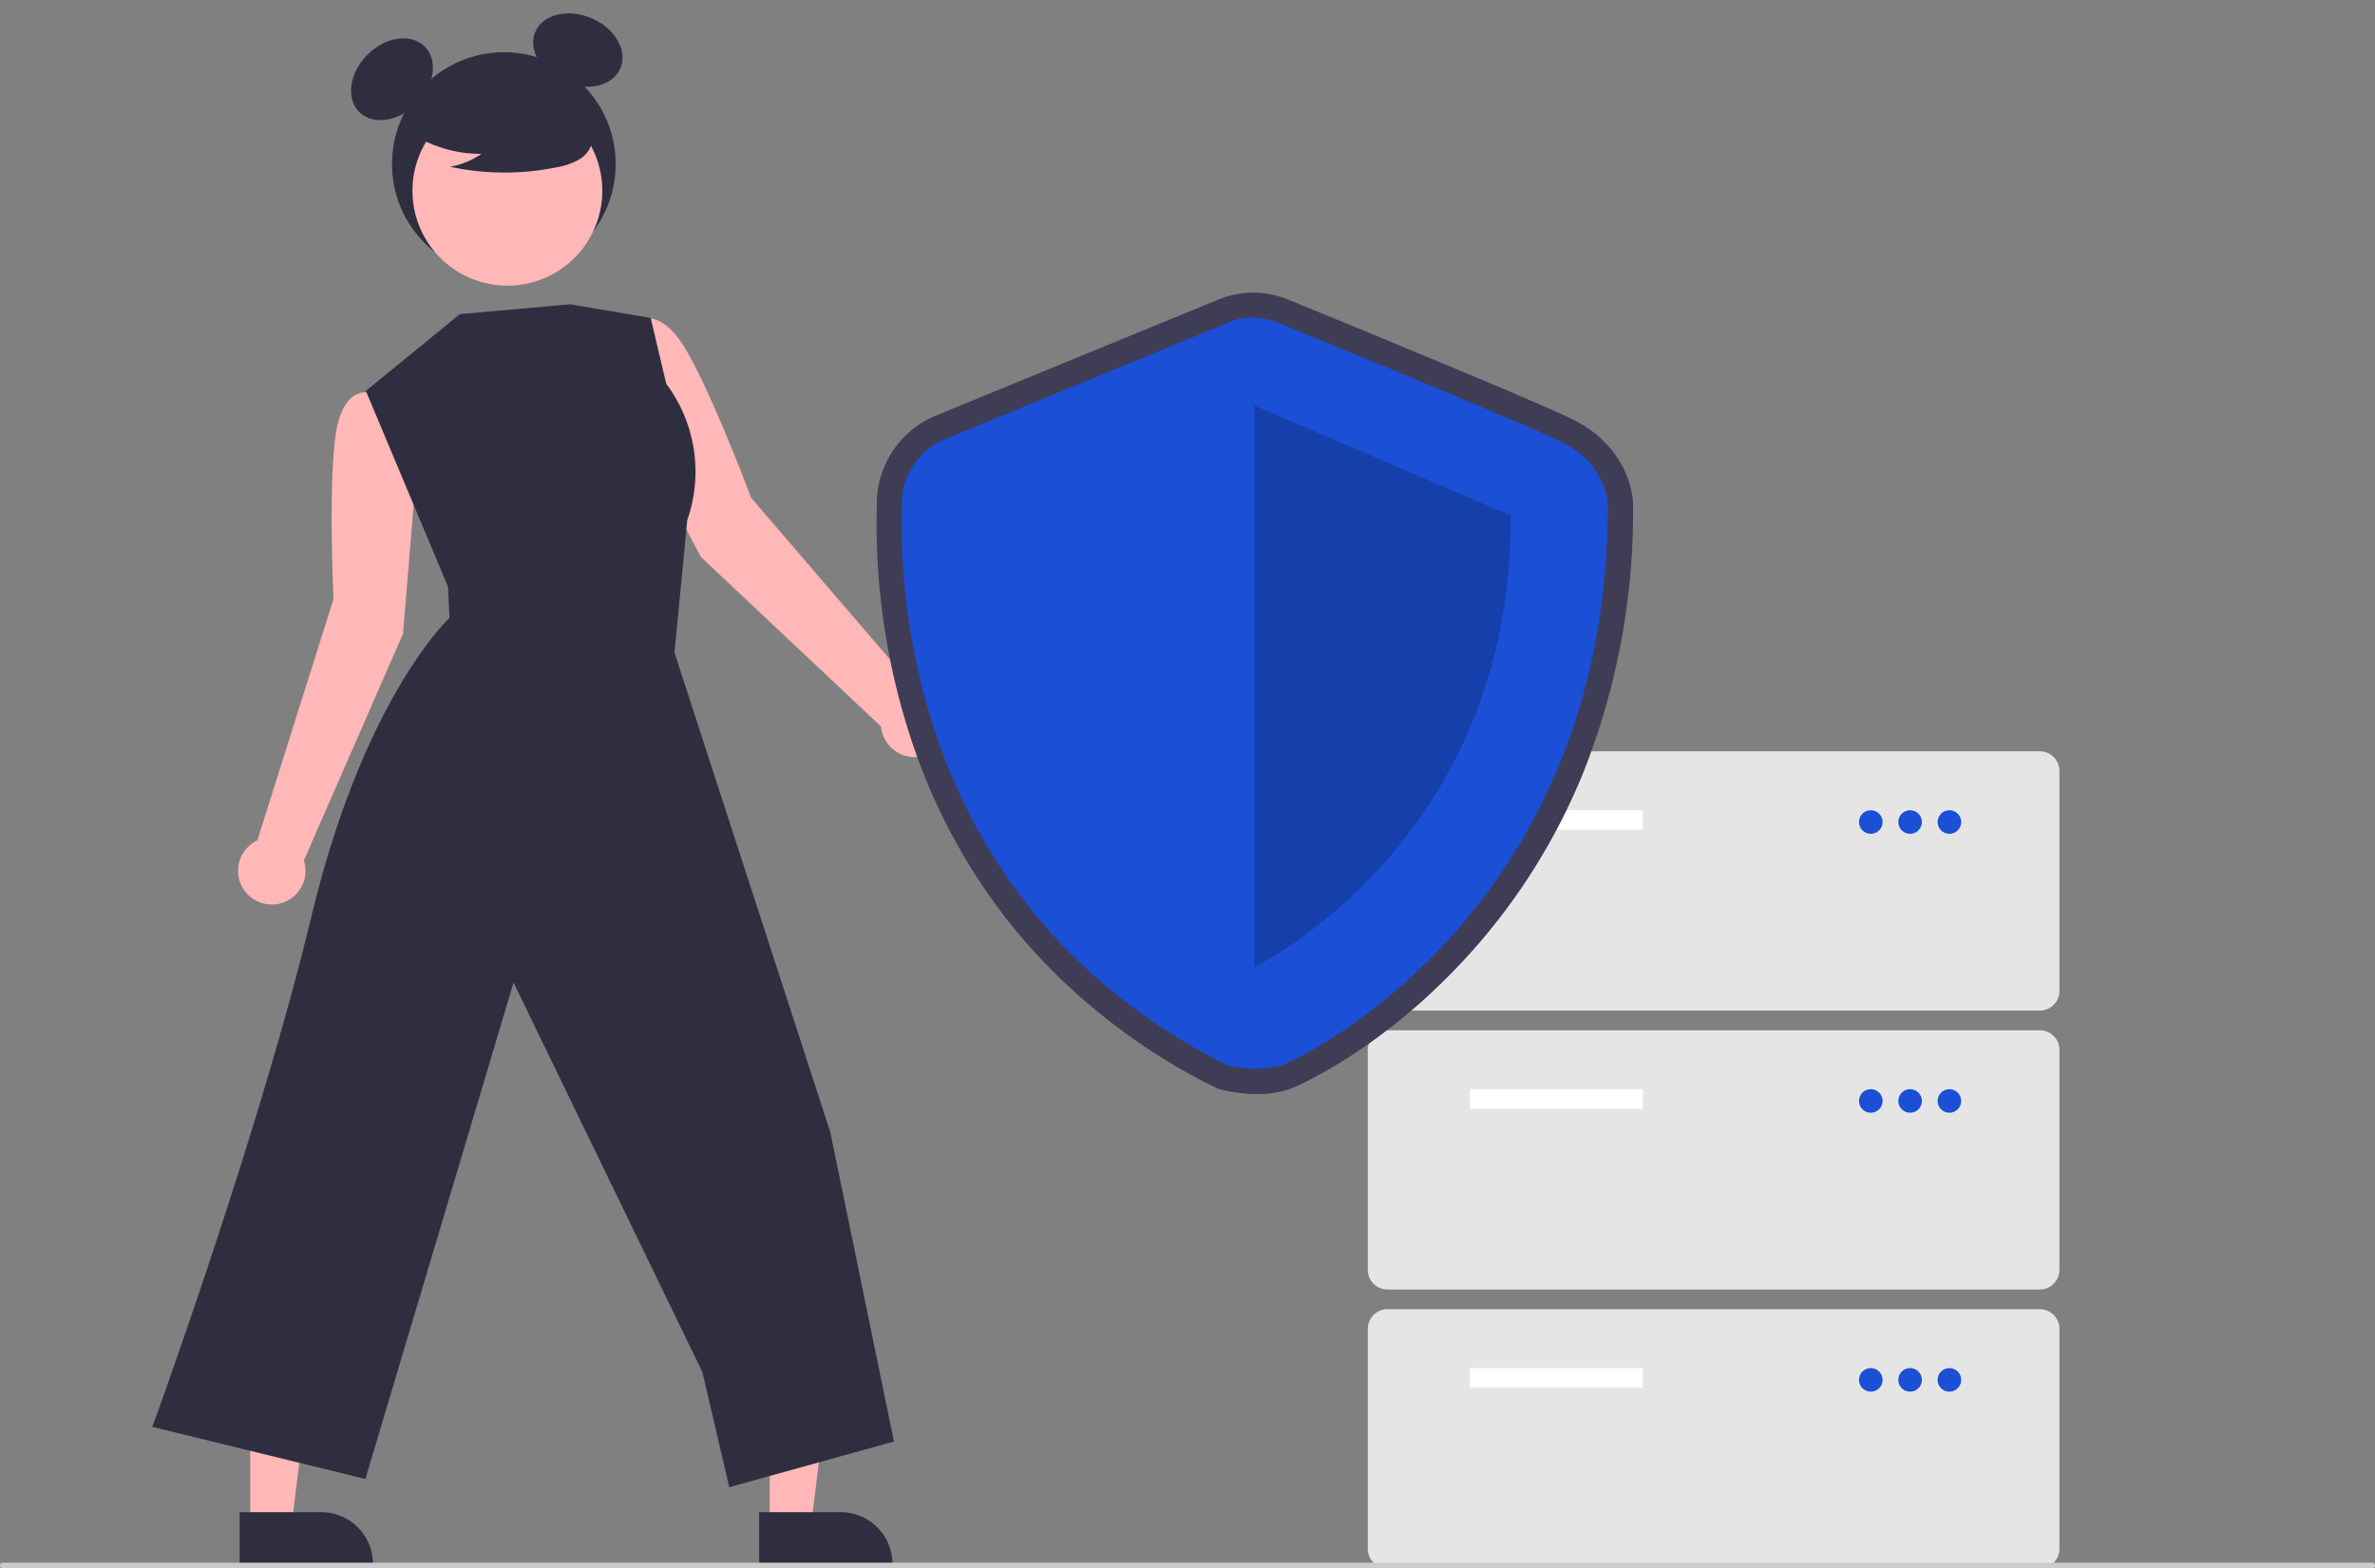 <svg xmlns="http://www.w3.org/2000/svg" width="255.559" height="168.819" viewBox="0 0 255.559 168.819">
  <rect x="0" y="0" width="255.559" height="168.819" fill="#808080" stroke="none"/>
  <g id="Group_30" data-name="Group 30" transform="translate(0 4.645)">
    <path id="Path_193" data-name="Path 193" d="M288.932,320.465l-1.323-8.1-3.737-.934s-2.966-.913-3.659,5.06-.156,17.127-.156,17.127l-8.2,25.98a3.629,3.629,0,1,0,5.01,2.161l10.667-24.4Z" transform="translate(-244.169 -273.788)" fill="#ffb7b7"/>
    <path id="Path_194" data-name="Path 194" d="M400.743,296.324l-1.962-7.966,3.07-2.326s2.369-2,5.352,3.217,6.868,15.69,6.868,15.69l17.746,20.672a3.629,3.629,0,1,1-3.759,3.955L408.665,311.31Z" transform="translate(-333.258 -256.018)" fill="#ffb7b7"/>
    <path id="Path_195" data-name="Path 195" d="M267.687,487.779h4.45l2.117-17.164h-6.568Z" transform="translate(-184.866 -328.217)" fill="#ffb7b7"/>
    <path id="Path_196" data-name="Path 196" d="M451.02,700.9h8.764a5.585,5.585,0,0,1,5.585,5.585v.182H451.02Z" transform="translate(-369.334 -542.788)" fill="#2f2e41"/>
    <path id="Path_197" data-name="Path 197" d="M87.014,487.779h4.45l2.117-17.164H87.013Z" transform="translate(-60.092 -328.217)" fill="#ffb7b7"/>
    <path id="Path_198" data-name="Path 198" d="M270.347,700.9h8.764a5.585,5.585,0,0,1,5.585,5.585v.182H270.347Z" transform="translate(-244.56 -542.788)" fill="#2f2e41"/>
    <circle id="Ellipse_38" data-name="Ellipse 38" cx="12.036" cy="12.036" r="12.036" transform="translate(42.179 0.978)" fill="#2f2e41"/>
    <ellipse id="Ellipse_39" data-name="Ellipse 39" cx="4.98" cy="3.735" rx="4.98" ry="3.735" transform="translate(36.016 4.763) rotate(-45)" fill="#2f2e41"/>
    <ellipse id="Ellipse_40" data-name="Ellipse 40" cx="3.735" cy="4.98" rx="3.735" ry="4.98" transform="translate(56.133 2.225) rotate(-66.869)" fill="#2f2e41"/>
    <circle id="Ellipse_41" data-name="Ellipse 41" cx="10.215" cy="10.215" r="10.215" transform="translate(40.734 19.951) rotate(-61.337)" fill="#ffb7b7"/>
    <path id="Path_199" data-name="Path 199" d="M328.772,208.241a13.893,13.893,0,0,0,7.94,2.454,8.513,8.513,0,0,1-3.374,1.388,28.014,28.014,0,0,0,11.443.064,7.407,7.407,0,0,0,2.4-.823,3.032,3.032,0,0,0,1.479-1.977c.251-1.434-.866-2.737-2.028-3.615a14.959,14.959,0,0,0-12.57-2.512,6.883,6.883,0,0,0-3.723,2.1,3.391,3.391,0,0,0-.313,4.027Z" transform="translate(-284.909 -198.779)" fill="#2f2e41"/>
    <path id="Path_200" data-name="Path 200" d="M273.065,281.779l-10.11,8.257,8.834,21.063.168,3.37s-9.17,8.455-14.844,32.074-17.134,55-17.134,55l22.926,5.609,15.94-53.429,20.32,41.917,2.891,12.4,17.722-4.92-6.84-33.271-16.775-51.645,1.378-14.267a15.775,15.775,0,0,0-2.263-14.661l-1.673-7.085-8.659-1.476Z" transform="translate(-223.587 -252.609)" fill="#2f2e41"/>
    <path id="Path_201" data-name="Path 201" d="M735.016,464.135H664.824a2.117,2.117,0,0,1-2.114-2.114V438.341a2.117,2.117,0,0,1,2.114-2.114h70.193a2.117,2.117,0,0,1,2.114,2.114v23.679A2.117,2.117,0,0,1,735.016,464.135Z" transform="translate(-515.528 -360.005)" fill="#e5e5e5"/>
    <rect id="Rectangle_104" data-name="Rectangle 104" width="18.605" height="2.114" transform="translate(158.175 82.564)" fill="#fff"/>
    <circle id="Ellipse_42" data-name="Ellipse 42" cx="1.269" cy="1.269" r="1.269" transform="translate(200.037 82.564)" fill="#1a4fd6"/>
    <circle id="Ellipse_43" data-name="Ellipse 43" cx="1.269" cy="1.269" r="1.269" transform="translate(204.266 82.564)" fill="#1a4fd6"/>
    <circle id="Ellipse_44" data-name="Ellipse 44" cx="1.269" cy="1.269" r="1.269" transform="translate(208.494 82.564)" fill="#1a4fd6"/>
    <path id="Path_202" data-name="Path 202" d="M735.016,561.171H664.824a2.117,2.117,0,0,1-2.114-2.114V535.377a2.117,2.117,0,0,1,2.114-2.114h70.193a2.117,2.117,0,0,1,2.114,2.114v23.679A2.117,2.117,0,0,1,735.016,561.171Z" transform="translate(-515.528 -427.019)" fill="#e5e5e5"/>
    <rect id="Rectangle_105" data-name="Rectangle 105" width="18.605" height="2.114" transform="translate(158.175 112.586)" fill="#fff"/>
    <circle id="Ellipse_45" data-name="Ellipse 45" cx="1.269" cy="1.269" r="1.269" transform="translate(200.037 112.586)" fill="#1a4fd6"/>
    <circle id="Ellipse_46" data-name="Ellipse 46" cx="1.269" cy="1.269" r="1.269" transform="translate(204.266 112.586)" fill="#1a4fd6"/>
    <circle id="Ellipse_47" data-name="Ellipse 47" cx="1.269" cy="1.269" r="1.269" transform="translate(208.494 112.586)" fill="#1a4fd6"/>
    <path id="Path_203" data-name="Path 203" d="M735.016,658.206H664.824a2.117,2.117,0,0,1-2.114-2.114V632.412a2.117,2.117,0,0,1,2.114-2.114h70.193a2.117,2.117,0,0,1,2.114,2.114v23.679A2.117,2.117,0,0,1,735.016,658.206Z" transform="translate(-515.528 -494.032)" fill="#e5e5e5"/>
    <rect id="Rectangle_106" data-name="Rectangle 106" width="18.605" height="2.114" transform="translate(158.175 142.609)" fill="#fff"/>
    <circle id="Ellipse_48" data-name="Ellipse 48" cx="1.269" cy="1.269" r="1.269" transform="translate(200.037 142.609)" fill="#1a4fd6"/>
    <circle id="Ellipse_49" data-name="Ellipse 49" cx="1.269" cy="1.269" r="1.269" transform="translate(204.266 142.609)" fill="#1a4fd6"/>
    <circle id="Ellipse_50" data-name="Ellipse 50" cx="1.269" cy="1.269" r="1.269" transform="translate(208.494 142.609)" fill="#1a4fd6"/>
    <path id="Path_204" data-name="Path 204" d="M532.8,362.88a15.981,15.981,0,0,1-3.962-.512l-.255-.071-.237-.119A65.636,65.636,0,0,1,506.9,345.341a63.74,63.74,0,0,1-10.83-19.231,74.017,74.017,0,0,1-4.186-26.074c0-.186.007-.33.007-.429a10.267,10.267,0,0,1,6.1-9.64c2.835-1.181,28.58-11.756,30.44-12.52a9.885,9.885,0,0,1,7.838-.034c1.341.548,25.141,10.283,30.284,12.732,5.3,2.524,6.715,7.058,6.715,9.34a76.057,76.057,0,0,1-5.316,28.689,66.431,66.431,0,0,1-11.938,19.239c-9.745,10.967-19.493,14.855-19.587,14.889A10.651,10.651,0,0,1,532.8,362.88Zm-2.293-5.678a8.48,8.48,0,0,0,4.059.011c1.611-.588,9.77-4.818,17.394-13.4,10.534-11.854,15.879-26.756,15.887-44.292-.019-.355-.271-2.889-3.627-4.487-5.043-2.4-29.781-12.517-30.03-12.619l-.068-.029a4.482,4.482,0,0,0-3.305-.079l-.228.106c-.276.113-27.6,11.338-30.519,12.552a4.863,4.863,0,0,0-2.765,4.64c0,.123,0,.3-.008.534C497.066,312.14,499.843,341.665,530.509,357.2Z" transform="translate(-397.544 -249.764)" fill="#3f3d56"/>
    <path id="Path_205" data-name="Path 205" d="M535.6,285.962s-27.577,11.326-30.531,12.557a7.526,7.526,0,0,0-4.432,7.14c0,2.955-2.216,41.509,34.963,60.15a11.473,11.473,0,0,0,5.934,0c2.56-.934,35.061-16.692,35.061-60.273,0,0,0-4.432-5.171-6.894s-30.17-12.681-30.17-12.681S538.185,284.607,535.6,285.962Z" transform="translate(-403.582 -255.815)" fill="#1a4fd6"/>
    <path id="Path_206" data-name="Path 206" d="M623.248,315.954v60.421s27.823-13.393,27.577-48.6Z" transform="translate(-488.276 -276.944)" opacity="0.2"/>
    <path id="Path_207" data-name="Path 207" d="M442.249,719.119H187.309a.309.309,0,0,1,0-.619h254.94a.309.309,0,0,1,0,.619Z" transform="translate(-187 -554.945)" fill="#cbcbcb"/>
  </g>
</svg>
